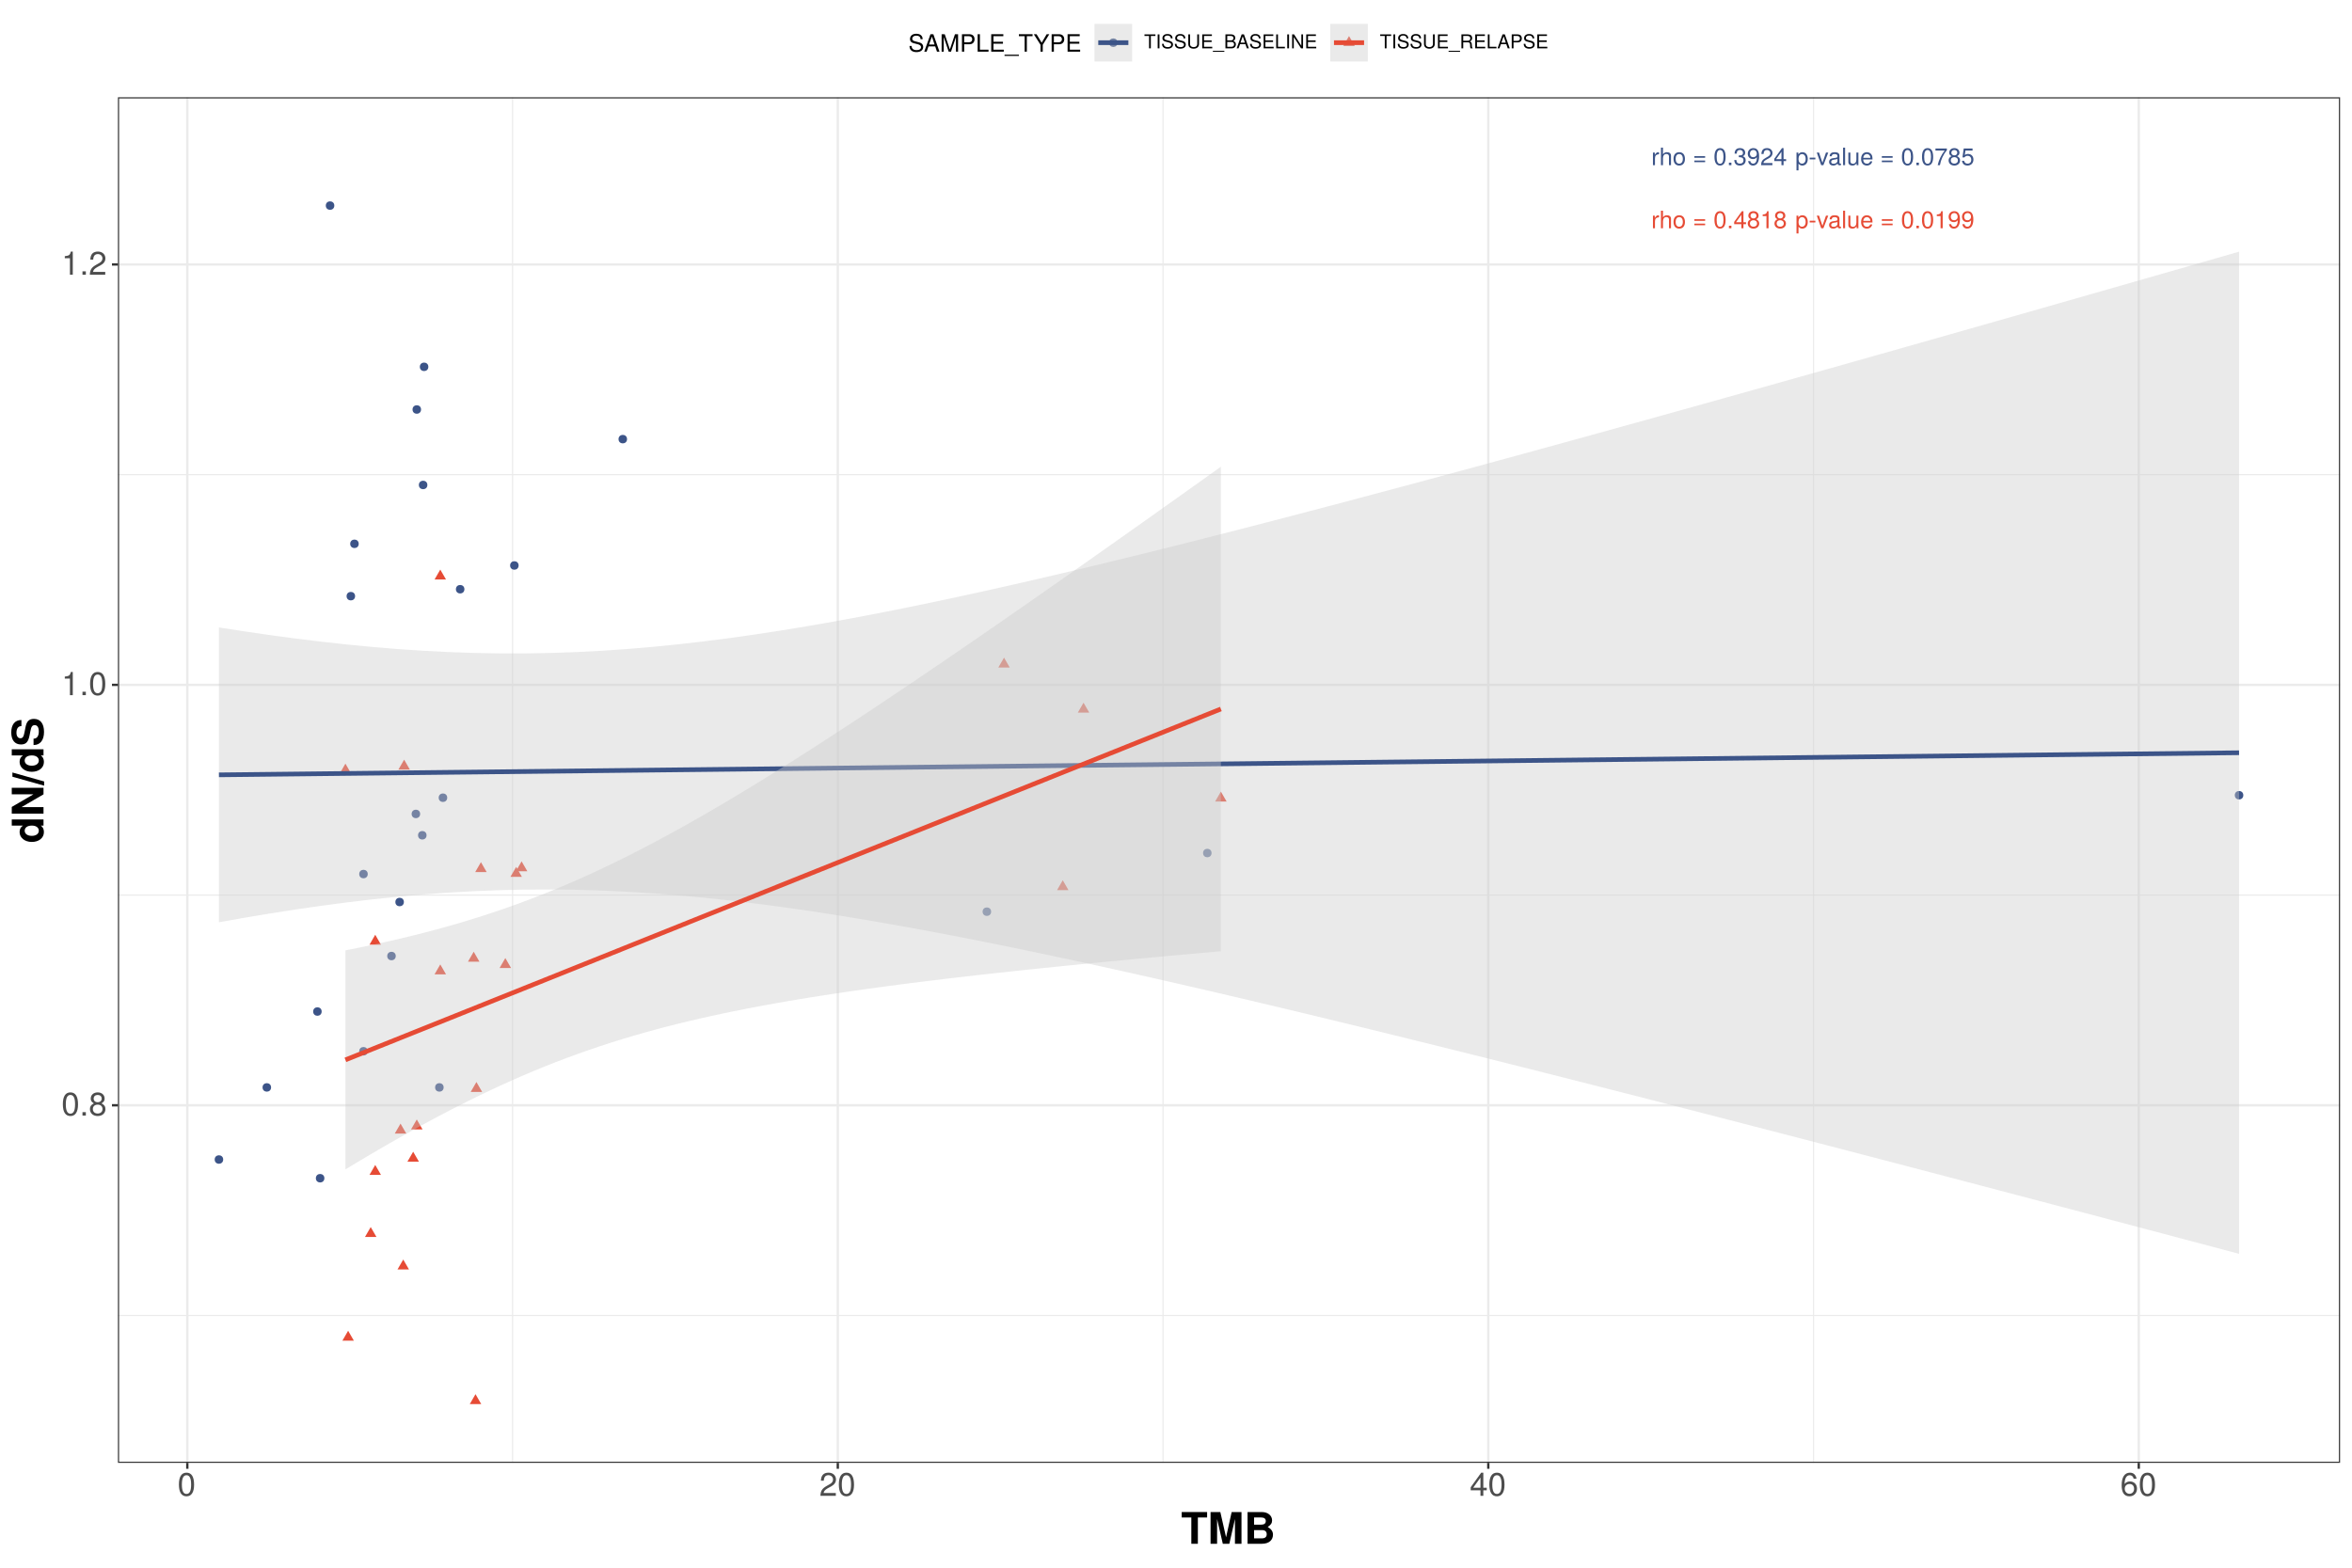 <?xml version="1.0" encoding="UTF-8"?>
<svg xmlns="http://www.w3.org/2000/svg" xmlns:xlink="http://www.w3.org/1999/xlink" width="1080pt" height="720pt" viewBox="0 0 1080 720" version="1.1">
<defs>
<g>
<symbol overflow="visible" id="glyph0-0">
<path style="stroke:none;" d=""/>
</symbol>
<symbol overflow="visible" id="glyph0-1">
<path style="stroke:none;" d="M 3.547 -4.984 L 3.547 -5.922 C 3.391 -5.938 3.312 -5.953 3.188 -5.953 C 2.594 -5.953 2.141 -5.594 1.609 -4.734 L 1.609 -5.781 L 0.766 -5.781 L 0.766 0 L 1.688 0 L 1.688 -3 C 1.688 -4.312 2.125 -4.953 3.547 -4.984 Z M 3.547 -4.984 "/>
</symbol>
<symbol overflow="visible" id="glyph0-2">
<path style="stroke:none;" d="M 5.375 0 L 5.375 -4.375 C 5.375 -5.344 4.672 -5.953 3.547 -5.953 C 2.734 -5.953 2.234 -5.703 1.688 -5 L 1.688 -8.047 L 0.766 -8.047 L 0.766 0 L 1.688 0 L 1.688 -3.188 C 1.688 -4.375 2.312 -5.141 3.266 -5.141 C 3.906 -5.141 4.453 -4.766 4.453 -4.016 L 4.453 0 Z M 5.375 0 "/>
</symbol>
<symbol overflow="visible" id="glyph0-3">
<path style="stroke:none;" d="M 5.641 -2.844 C 5.641 -4.844 4.672 -5.953 3 -5.953 C 1.375 -5.953 0.391 -4.844 0.391 -2.891 C 0.391 -0.953 1.375 0.172 3.016 0.172 C 4.641 0.172 5.641 -0.953 5.641 -2.844 Z M 4.672 -2.859 C 4.672 -1.5 4.031 -0.688 3.016 -0.688 C 1.984 -0.688 1.359 -1.484 1.359 -2.891 C 1.359 -4.281 1.984 -5.109 3.016 -5.109 C 4.047 -5.109 4.672 -4.297 4.672 -2.859 Z M 4.672 -2.859 "/>
</symbol>
<symbol overflow="visible" id="glyph0-4">
<path style="stroke:none;" d=""/>
</symbol>
<symbol overflow="visible" id="glyph0-5">
<path style="stroke:none;" d="M 5.703 -3.391 L 5.703 -4.141 L 0.75 -4.141 L 0.75 -3.391 Z M 5.703 -1.375 L 5.703 -2.125 L 0.75 -2.125 L 0.75 -1.375 Z M 5.703 -1.375 "/>
</symbol>
<symbol overflow="visible" id="glyph0-6">
<path style="stroke:none;" d="M 5.594 -3.766 C 5.594 -6.484 4.734 -7.828 3.031 -7.828 C 1.344 -7.828 0.469 -6.469 0.469 -3.828 C 0.469 -1.188 1.359 0.172 3.031 0.172 C 4.688 0.172 5.594 -1.188 5.594 -3.766 Z M 4.609 -3.859 C 4.609 -1.641 4.094 -0.641 3.016 -0.641 C 1.984 -0.641 1.469 -1.672 1.469 -3.828 C 1.469 -5.969 1.984 -6.969 3.031 -6.969 C 4.094 -6.969 4.609 -5.953 4.609 -3.859 Z M 4.609 -3.859 "/>
</symbol>
<symbol overflow="visible" id="glyph0-7">
<path style="stroke:none;" d="M 2.109 0 L 2.109 -1.156 L 0.969 -1.156 L 0.969 0 Z M 2.109 0 "/>
</symbol>
<symbol overflow="visible" id="glyph0-8">
<path style="stroke:none;" d="M 5.594 -2.281 C 5.594 -3.219 5.203 -3.781 4.266 -4.094 C 5 -4.391 5.359 -4.891 5.359 -5.672 C 5.359 -7.031 4.469 -7.828 2.969 -7.828 C 1.391 -7.828 0.547 -6.969 0.516 -5.297 L 1.484 -5.297 C 1.516 -6.469 1.984 -6.984 2.984 -6.984 C 3.844 -6.984 4.359 -6.469 4.359 -5.641 C 4.359 -4.812 4 -4.469 2.438 -4.469 L 2.438 -3.641 L 2.969 -3.641 C 4.047 -3.641 4.594 -3.141 4.594 -2.266 C 4.594 -1.281 3.984 -0.703 2.969 -0.703 C 1.906 -0.703 1.391 -1.219 1.328 -2.359 L 0.359 -2.359 C 0.469 -0.625 1.344 0.172 2.938 0.172 C 4.547 0.172 5.594 -0.797 5.594 -2.281 Z M 5.594 -2.281 "/>
</symbol>
<symbol overflow="visible" id="glyph0-9">
<path style="stroke:none;" d="M 5.625 -4.094 C 5.625 -6.547 4.766 -7.828 2.984 -7.828 C 1.484 -7.828 0.422 -6.766 0.422 -5.234 C 0.422 -3.781 1.406 -2.797 2.828 -2.797 C 3.562 -2.797 4.109 -3.062 4.625 -3.672 C 4.609 -1.75 3.984 -0.703 2.875 -0.703 C 2.188 -0.703 1.719 -1.125 1.562 -1.875 L 0.578 -1.875 C 0.766 -0.594 1.609 0.172 2.812 0.172 C 4.641 0.172 5.625 -1.391 5.625 -4.094 Z M 4.562 -5.266 C 4.562 -4.297 3.891 -3.656 2.938 -3.656 C 2 -3.656 1.406 -4.266 1.406 -5.312 C 1.406 -6.312 2.078 -6.984 2.969 -6.984 C 3.875 -6.984 4.562 -6.281 4.562 -5.266 Z M 4.562 -5.266 "/>
</symbol>
<symbol overflow="visible" id="glyph0-10">
<path style="stroke:none;" d="M 5.641 -5.531 C 5.641 -6.859 4.625 -7.828 3.141 -7.828 C 1.531 -7.828 0.609 -7.016 0.547 -5.109 L 1.531 -5.109 C 1.609 -6.422 2.141 -6.984 3.109 -6.984 C 3.984 -6.984 4.656 -6.359 4.656 -5.516 C 4.656 -4.891 4.281 -4.359 3.594 -3.969 L 2.578 -3.391 C 0.938 -2.469 0.469 -1.719 0.375 0 L 5.594 0 L 5.594 -0.969 L 1.469 -0.969 C 1.562 -1.609 1.922 -2.016 2.891 -2.578 L 3.984 -3.172 C 5.078 -3.75 5.641 -4.578 5.641 -5.531 Z M 5.641 -5.531 "/>
</symbol>
<symbol overflow="visible" id="glyph0-11">
<path style="stroke:none;" d="M 5.75 -1.875 L 5.75 -2.75 L 4.578 -2.75 L 4.578 -7.828 L 3.859 -7.828 L 0.312 -2.906 L 0.312 -1.875 L 3.609 -1.875 L 3.609 0 L 4.578 0 L 4.578 -1.875 Z M 3.609 -2.75 L 1.156 -2.75 L 3.609 -6.172 Z M 3.609 -2.75 "/>
</symbol>
<symbol overflow="visible" id="glyph0-12">
<path style="stroke:none;" d="M 5.781 -2.844 C 5.781 -4.781 4.828 -5.953 3.297 -5.953 C 2.5 -5.953 1.875 -5.594 1.453 -4.922 L 1.453 -5.781 L 0.609 -5.781 L 0.609 2.406 L 1.531 2.406 L 1.531 -0.703 C 2.016 -0.094 2.547 0.172 3.297 0.172 C 4.797 0.172 5.781 -1 5.781 -2.844 Z M 4.812 -2.859 C 4.812 -1.547 4.141 -0.703 3.141 -0.703 C 2.172 -0.703 1.531 -1.484 1.531 -2.844 C 1.531 -4.203 2.172 -5.094 3.141 -5.094 C 4.156 -5.094 4.812 -4.234 4.812 -2.859 Z M 4.812 -2.859 "/>
</symbol>
<symbol overflow="visible" id="glyph0-13">
<path style="stroke:none;" d="M 3.141 -2.656 L 3.141 -3.453 L 0.516 -3.453 L 0.516 -2.656 Z M 3.141 -2.656 "/>
</symbol>
<symbol overflow="visible" id="glyph0-14">
<path style="stroke:none;" d="M 5.375 -5.781 L 4.328 -5.781 L 2.703 -1.094 L 1.156 -5.781 L 0.109 -5.781 L 2.141 0 L 3.141 0 Z M 5.375 -5.781 "/>
</symbol>
<symbol overflow="visible" id="glyph0-15">
<path style="stroke:none;" d="M 5.906 -0.016 L 5.906 -0.719 C 5.812 -0.703 5.766 -0.703 5.719 -0.703 C 5.391 -0.703 5.219 -0.859 5.219 -1.156 L 5.219 -4.375 C 5.219 -5.406 4.469 -5.953 3.031 -5.953 C 1.641 -5.953 0.766 -5.406 0.719 -4.078 L 1.641 -4.078 C 1.719 -4.781 2.141 -5.109 3 -5.109 C 3.828 -5.109 4.297 -4.797 4.297 -4.234 L 4.297 -4 C 4.297 -3.609 4.062 -3.453 3.344 -3.359 C 2.031 -3.188 1.828 -3.141 1.484 -3 C 0.812 -2.734 0.469 -2.203 0.469 -1.5 C 0.469 -0.453 1.188 0.172 2.359 0.172 C 3.109 0.172 3.828 -0.141 4.328 -0.688 C 4.438 -0.25 4.828 0.078 5.281 0.078 C 5.469 0.078 5.609 0.062 5.906 -0.016 Z M 4.297 -2 C 4.297 -1.172 3.453 -0.641 2.562 -0.641 C 1.844 -0.641 1.422 -0.891 1.422 -1.531 C 1.422 -2.125 1.828 -2.391 2.812 -2.547 C 3.797 -2.672 3.984 -2.719 4.297 -2.859 Z M 4.297 -2 "/>
</symbol>
<symbol overflow="visible" id="glyph0-16">
<path style="stroke:none;" d="M 1.672 0 L 1.672 -8.047 L 0.75 -8.047 L 0.75 0 Z M 1.672 0 "/>
</symbol>
<symbol overflow="visible" id="glyph0-17">
<path style="stroke:none;" d="M 5.328 0 L 5.328 -5.781 L 4.406 -5.781 L 4.406 -2.594 C 4.406 -1.406 3.797 -0.641 2.828 -0.641 C 2.094 -0.641 1.641 -1.078 1.641 -1.781 L 1.641 -5.781 L 0.719 -5.781 L 0.719 -1.406 C 0.719 -0.453 1.438 0.172 2.562 0.172 C 3.406 0.172 3.953 -0.125 4.5 -0.891 L 4.5 0 Z M 5.328 0 "/>
</symbol>
<symbol overflow="visible" id="glyph0-18">
<path style="stroke:none;" d="M 5.672 -2.625 C 5.672 -3.469 5.594 -4 5.438 -4.438 C 5.062 -5.375 4.172 -5.953 3.094 -5.953 C 1.484 -5.953 0.438 -4.766 0.438 -2.859 C 0.438 -0.969 1.453 0.172 3.078 0.172 C 4.391 0.172 5.312 -0.578 5.547 -1.75 L 4.625 -1.75 C 4.359 -1 3.844 -0.688 3.109 -0.688 C 2.141 -0.688 1.422 -1.297 1.406 -2.625 Z M 4.688 -3.453 C 4.688 -3.453 4.688 -3.406 4.672 -3.375 L 1.422 -3.375 C 1.5 -4.406 2.156 -5.109 3.078 -5.109 C 3.984 -5.109 4.688 -4.359 4.688 -3.453 Z M 4.688 -3.453 "/>
</symbol>
<symbol overflow="visible" id="glyph0-19">
<path style="stroke:none;" d="M 5.75 -6.844 L 5.75 -7.672 L 0.516 -7.672 L 0.516 -6.703 L 4.734 -6.703 C 3.188 -4.734 2.078 -2.453 1.531 0 L 2.562 0 C 3 -2.531 4.094 -4.891 5.75 -6.844 Z M 5.75 -6.844 "/>
</symbol>
<symbol overflow="visible" id="glyph0-20">
<path style="stroke:none;" d="M 5.672 -2.203 C 5.672 -3.078 5.219 -3.688 4.312 -4.125 C 5.125 -4.609 5.391 -5 5.391 -5.75 C 5.391 -6.969 4.438 -7.828 3.031 -7.828 C 1.656 -7.828 0.688 -6.969 0.688 -5.75 C 0.688 -5.016 0.953 -4.625 1.75 -4.125 C 0.844 -3.688 0.406 -3.078 0.406 -2.219 C 0.406 -0.781 1.484 0.172 3.031 0.172 C 4.578 0.172 5.672 -0.781 5.672 -2.203 Z M 4.391 -5.719 C 4.391 -5 3.859 -4.5 3.031 -4.5 C 2.219 -4.5 1.672 -5 1.672 -5.734 C 1.672 -6.484 2.219 -6.969 3.031 -6.969 C 3.859 -6.969 4.391 -6.484 4.391 -5.719 Z M 4.672 -2.203 C 4.672 -1.266 4.016 -0.703 3.016 -0.703 C 2.062 -0.703 1.406 -1.281 1.406 -2.203 C 1.406 -3.109 2.062 -3.688 3.031 -3.688 C 4.016 -3.688 4.672 -3.109 4.672 -2.203 Z M 4.672 -2.203 "/>
</symbol>
<symbol overflow="visible" id="glyph0-21">
<path style="stroke:none;" d="M 5.672 -2.594 C 5.672 -4.141 4.641 -5.156 3.141 -5.156 C 2.578 -5.156 2.141 -5.016 1.688 -4.688 L 2 -6.703 L 5.266 -6.703 L 5.266 -7.672 L 1.219 -7.672 L 0.625 -3.562 L 1.531 -3.562 C 1.984 -4.109 2.359 -4.297 2.953 -4.297 C 4.016 -4.297 4.672 -3.625 4.672 -2.469 C 4.672 -1.344 4.016 -0.703 2.953 -0.703 C 2.109 -0.703 1.594 -1.125 1.359 -2.016 L 0.391 -2.016 C 0.703 -0.453 1.594 0.172 2.984 0.172 C 4.562 0.172 5.672 -0.938 5.672 -2.594 Z M 5.672 -2.594 "/>
</symbol>
<symbol overflow="visible" id="glyph0-22">
<path style="stroke:none;" d="M 3.828 0 L 3.828 -7.828 L 3.188 -7.828 C 2.844 -6.625 2.625 -6.469 1.125 -6.281 L 1.125 -5.578 L 2.859 -5.578 L 2.859 0 Z M 3.828 0 "/>
</symbol>
<symbol overflow="visible" id="glyph1-0">
<path style="stroke:none;" d=""/>
</symbol>
<symbol overflow="visible" id="glyph1-1">
<path style="stroke:none;" d="M 7.609 -5.109 C 7.609 -8.812 6.438 -10.641 4.125 -10.641 C 1.828 -10.641 0.641 -8.781 0.641 -5.203 C 0.641 -1.625 1.844 0.219 4.125 0.219 C 6.375 0.219 7.609 -1.625 7.609 -5.109 Z M 6.25 -5.234 C 6.25 -2.219 5.562 -0.875 4.094 -0.875 C 2.703 -0.875 2 -2.281 2 -5.188 C 2 -8.094 2.703 -9.469 4.125 -9.469 C 5.547 -9.469 6.25 -8.078 6.25 -5.234 Z M 6.25 -5.234 "/>
</symbol>
<symbol overflow="visible" id="glyph1-2">
<path style="stroke:none;" d="M 2.859 0 L 2.859 -1.562 L 1.312 -1.562 L 1.312 0 Z M 2.859 0 "/>
</symbol>
<symbol overflow="visible" id="glyph1-3">
<path style="stroke:none;" d="M 7.688 -3 C 7.688 -4.188 7.094 -5.016 5.859 -5.594 C 6.953 -6.25 7.312 -6.797 7.312 -7.797 C 7.312 -9.469 6.016 -10.641 4.125 -10.641 C 2.25 -10.641 0.938 -9.469 0.938 -7.797 C 0.938 -6.812 1.297 -6.266 2.375 -5.594 C 1.156 -5.016 0.562 -4.188 0.562 -3.016 C 0.562 -1.062 2.031 0.219 4.125 0.219 C 6.219 0.219 7.688 -1.062 7.688 -3 Z M 5.969 -7.766 C 5.969 -6.781 5.234 -6.125 4.125 -6.125 C 3.016 -6.125 2.281 -6.781 2.281 -7.781 C 2.281 -8.812 3.016 -9.469 4.125 -9.469 C 5.25 -9.469 5.969 -8.812 5.969 -7.766 Z M 6.344 -2.984 C 6.344 -1.719 5.438 -0.938 4.094 -0.938 C 2.812 -0.938 1.906 -1.734 1.906 -2.984 C 1.906 -4.234 2.812 -5.016 4.125 -5.016 C 5.438 -5.016 6.344 -4.234 6.344 -2.984 Z M 6.344 -2.984 "/>
</symbol>
<symbol overflow="visible" id="glyph1-4">
<path style="stroke:none;" d="M 5.203 0 L 5.203 -10.641 L 4.328 -10.641 C 3.875 -9 3.562 -8.781 1.531 -8.516 L 1.531 -7.578 L 3.891 -7.578 L 3.891 0 Z M 5.203 0 "/>
</symbol>
<symbol overflow="visible" id="glyph1-5">
<path style="stroke:none;" d="M 7.672 -7.516 C 7.672 -9.312 6.266 -10.641 4.266 -10.641 C 2.078 -10.641 0.828 -9.531 0.75 -6.938 L 2.062 -6.938 C 2.172 -8.734 2.906 -9.484 4.219 -9.484 C 5.422 -9.484 6.312 -8.625 6.312 -7.484 C 6.312 -6.641 5.812 -5.922 4.875 -5.391 L 3.5 -4.609 C 1.281 -3.344 0.625 -2.344 0.516 0 L 7.594 0 L 7.594 -1.312 L 2 -1.312 C 2.125 -2.172 2.609 -2.734 3.922 -3.5 L 5.422 -4.312 C 6.906 -5.094 7.672 -6.203 7.672 -7.516 Z M 7.672 -7.516 "/>
</symbol>
<symbol overflow="visible" id="glyph1-6">
<path style="stroke:none;" d="M 7.797 -2.547 L 7.797 -3.734 L 6.219 -3.734 L 6.219 -10.641 L 5.25 -10.641 L 0.422 -3.938 L 0.422 -2.547 L 4.906 -2.547 L 4.906 0 L 6.219 0 L 6.219 -2.547 Z M 4.906 -3.734 L 1.578 -3.734 L 4.906 -8.391 Z M 4.906 -3.734 "/>
</symbol>
<symbol overflow="visible" id="glyph1-7">
<path style="stroke:none;" d="M 7.688 -3.297 C 7.688 -5.281 6.344 -6.609 4.438 -6.609 C 3.391 -6.609 2.562 -6.203 2 -5.438 C 2.016 -8.031 2.844 -9.469 4.359 -9.469 C 5.297 -9.469 5.938 -8.875 6.156 -7.859 L 7.469 -7.859 C 7.219 -9.594 6.078 -10.641 4.453 -10.641 C 1.984 -10.641 0.641 -8.547 0.641 -4.844 C 0.641 -1.531 1.781 0.219 4.219 0.219 C 6.234 0.219 7.688 -1.219 7.688 -3.297 Z M 6.344 -3.188 C 6.344 -1.859 5.438 -0.938 4.234 -0.938 C 3 -0.938 2.062 -1.906 2.062 -3.266 C 2.062 -4.594 2.969 -5.438 4.281 -5.438 C 5.547 -5.438 6.344 -4.625 6.344 -3.188 Z M 6.344 -3.188 "/>
</symbol>
<symbol overflow="visible" id="glyph2-0">
<path style="stroke:none;" d=""/>
</symbol>
<symbol overflow="visible" id="glyph2-1">
<path style="stroke:none;" d="M 11.953 -12.078 L 11.953 -14.578 L 0.281 -14.578 L 0.281 -12.078 L 4.703 -12.078 L 4.703 0 L 7.703 0 L 7.703 -12.078 Z M 11.953 -12.078 "/>
</symbol>
<symbol overflow="visible" id="glyph2-2">
<path style="stroke:none;" d="M 15.516 0 L 15.516 -14.578 L 11 -14.578 L 8.438 -2.984 L 5.797 -14.578 L 1.312 -14.578 L 1.312 0 L 4.312 0 L 4.312 -11.359 L 6.938 0 L 9.938 0 L 12.516 -11.359 L 12.516 0 Z M 15.516 0 "/>
</symbol>
<symbol overflow="visible" id="glyph2-3">
<path style="stroke:none;" d="M 13.312 -4.203 C 13.312 -5.641 12.547 -6.781 10.906 -7.734 C 12.344 -8.656 12.906 -9.5 12.906 -10.734 C 12.906 -12.797 11.188 -14.578 8.141 -14.578 L 1.641 -14.578 L 1.641 0 L 8.203 0 C 11.594 0 13.312 -1.797 13.312 -4.203 Z M 10.016 -10.422 C 10.016 -9.359 9.281 -8.781 7.906 -8.781 L 4.641 -8.781 L 4.641 -12.078 L 7.906 -12.078 C 9.281 -12.078 10.016 -11.5 10.016 -10.422 Z M 10.438 -4.375 C 10.438 -3.156 9.688 -2.5 8.219 -2.5 L 4.641 -2.5 L 4.641 -6.281 L 8.219 -6.281 C 9.688 -6.281 10.438 -5.625 10.438 -4.375 Z M 10.438 -4.375 "/>
</symbol>
<symbol overflow="visible" id="glyph3-0">
<path style="stroke:none;" d=""/>
</symbol>
<symbol overflow="visible" id="glyph3-1">
<path style="stroke:none;" d="M 0 -10.906 L -14.578 -10.906 L -14.578 -8.094 L -9.406 -8.094 C -10.484 -7.406 -10.984 -6.453 -10.984 -5.125 C -10.984 -2.547 -8.641 -0.578 -5.375 -0.578 C -2.312 -0.578 0.188 -2.266 0.188 -5.125 C 0.188 -6.453 -0.312 -7.406 -1.234 -8.094 L 0 -8.094 Z M -5.344 -8.094 C -3.375 -8.094 -2.156 -7.141 -2.156 -5.734 C -2.156 -4.344 -3.406 -3.375 -5.375 -3.375 C -7.375 -3.375 -8.641 -4.344 -8.641 -5.734 C -8.641 -7.156 -7.406 -8.094 -5.344 -8.094 Z M -5.344 -8.094 "/>
</symbol>
<symbol overflow="visible" id="glyph3-2">
<path style="stroke:none;" d="M 0 -13.219 L -14.578 -13.219 L -14.578 -10.219 L -4.656 -10.219 L -14.578 -4.438 L -14.578 -1.359 L 0 -1.359 L 0 -4.359 L -10.078 -4.359 L 0 -10.219 Z M 0 -13.219 "/>
</symbol>
<symbol overflow="visible" id="glyph3-3">
<path style="stroke:none;" d="M -14.281 -5.812 L -14.281 -3.875 L 0.281 0.234 L 0.281 -1.703 Z M -14.281 -5.812 "/>
</symbol>
<symbol overflow="visible" id="glyph3-4">
<path style="stroke:none;" d="M -4.375 -12.656 C -6.688 -12.656 -7.766 -11.5 -8.281 -8.797 L -8.719 -6.516 C -9.141 -4.375 -9.562 -3.766 -10.625 -3.766 C -11.719 -3.766 -12.422 -4.734 -12.422 -6.281 C -12.422 -8.188 -11.625 -9.344 -10.141 -9.344 L -10.141 -12.141 C -13.219 -12.141 -14.812 -9.984 -14.812 -6.422 C -14.812 -2.922 -13.188 -0.906 -10.344 -0.906 C -8.062 -0.906 -7 -2.047 -6.422 -5 L -6.016 -7.047 C -5.625 -9.047 -5.203 -9.781 -4.016 -9.781 C -2.797 -9.781 -2.156 -8.656 -2.156 -6.844 C -2.156 -4.797 -3.016 -3.562 -4.578 -3.562 L -4.578 -0.641 C -1.453 -0.641 0.234 -2.953 0.234 -6.688 C 0.234 -10.438 -1.422 -12.656 -4.375 -12.656 Z M -4.375 -12.656 "/>
</symbol>
<symbol overflow="visible" id="glyph4-0">
<path style="stroke:none;" d=""/>
</symbol>
<symbol overflow="visible" id="glyph4-1">
<path style="stroke:none;" d="M 6.828 -2.203 C 6.828 -3.188 6.219 -3.922 5.125 -4.219 L 3.109 -4.75 C 2.141 -5 1.797 -5.328 1.797 -5.938 C 1.797 -6.75 2.516 -7.359 3.594 -7.359 C 4.859 -7.359 5.594 -6.781 5.594 -5.734 L 6.562 -5.734 C 6.562 -7.297 5.469 -8.219 3.625 -8.219 C 1.859 -8.219 0.766 -7.25 0.766 -5.797 C 0.766 -4.812 1.281 -4.203 2.344 -3.922 L 4.328 -3.406 C 5.344 -3.141 5.812 -2.734 5.812 -2.094 C 5.812 -1.219 5.141 -0.703 3.766 -0.703 C 2.25 -0.703 1.5 -1.469 1.5 -2.609 L 0.531 -2.609 C 0.531 -0.719 1.797 0.203 3.703 0.203 C 5.734 0.203 6.828 -0.766 6.828 -2.203 Z M 6.828 -2.203 "/>
</symbol>
<symbol overflow="visible" id="glyph4-2">
<path style="stroke:none;" d="M 7.188 0 L 4.359 -8.016 L 3.047 -8.016 L 0.188 0 L 1.281 0 L 2.125 -2.406 L 5.219 -2.406 L 6.031 0 Z M 4.922 -3.266 L 2.375 -3.266 L 3.703 -6.922 Z M 4.922 -3.266 "/>
</symbol>
<symbol overflow="visible" id="glyph4-3">
<path style="stroke:none;" d="M 8.375 0 L 8.375 -8.016 L 6.953 -8.016 L 4.625 -1.031 L 2.25 -8.016 L 0.828 -8.016 L 0.828 0 L 1.797 0 L 1.797 -6.719 L 4.062 0 L 5.141 0 L 7.406 -6.719 L 7.406 0 Z M 8.375 0 "/>
</symbol>
<symbol overflow="visible" id="glyph4-4">
<path style="stroke:none;" d="M 6.781 -5.672 C 6.781 -7.172 5.891 -8.016 4.312 -8.016 L 1 -8.016 L 1 0 L 2.031 0 L 2.031 -3.406 L 4.547 -3.406 C 5.859 -3.406 6.781 -4.328 6.781 -5.672 Z M 5.719 -5.703 C 5.719 -4.828 5.141 -4.297 4.156 -4.297 L 2.031 -4.297 L 2.031 -7.109 L 4.156 -7.109 C 5.141 -7.109 5.719 -6.594 5.719 -5.703 Z M 5.719 -5.703 "/>
</symbol>
<symbol overflow="visible" id="glyph4-5">
<path style="stroke:none;" d="M 5.859 0 L 5.859 -0.906 L 1.906 -0.906 L 1.906 -8.016 L 0.875 -8.016 L 0.875 0 Z M 5.859 0 "/>
</symbol>
<symbol overflow="visible" id="glyph4-6">
<path style="stroke:none;" d="M 6.75 0 L 6.75 -0.906 L 2.016 -0.906 L 2.016 -3.656 L 6.375 -3.656 L 6.375 -4.547 L 2.016 -4.547 L 2.016 -7.109 L 6.547 -7.109 L 6.547 -8.016 L 0.984 -8.016 L 0.984 0 Z M 6.75 0 "/>
</symbol>
<symbol overflow="visible" id="glyph4-7">
<path style="stroke:none;" d="M 6.359 1.953 L 6.359 1.391 L -0.234 1.391 L -0.234 1.953 Z M 6.359 1.953 "/>
</symbol>
<symbol overflow="visible" id="glyph4-8">
<path style="stroke:none;" d="M 6.516 -7.109 L 6.516 -8.016 L 0.234 -8.016 L 0.234 -7.109 L 2.875 -7.109 L 2.875 0 L 3.891 0 L 3.891 -7.109 Z M 6.516 -7.109 "/>
</symbol>
<symbol overflow="visible" id="glyph4-9">
<path style="stroke:none;" d="M 7.266 -8.016 L 6.047 -8.016 L 3.766 -4.109 L 1.406 -8.016 L 0.141 -8.016 L 3.234 -3.141 L 3.234 0 L 4.25 0 L 4.25 -3.141 Z M 7.266 -8.016 "/>
</symbol>
<symbol overflow="visible" id="glyph5-0">
<path style="stroke:none;" d=""/>
</symbol>
<symbol overflow="visible" id="glyph5-1">
<path style="stroke:none;" d="M 5.219 -5.688 L 5.219 -6.406 L 0.188 -6.406 L 0.188 -5.688 L 2.297 -5.688 L 2.297 0 L 3.109 0 L 3.109 -5.688 Z M 5.219 -5.688 "/>
</symbol>
<symbol overflow="visible" id="glyph5-2">
<path style="stroke:none;" d="M 1.703 0 L 1.703 -6.406 L 0.875 -6.406 L 0.875 0 Z M 1.703 0 "/>
</symbol>
<symbol overflow="visible" id="glyph5-3">
<path style="stroke:none;" d="M 5.469 -1.766 C 5.469 -2.547 4.969 -3.125 4.094 -3.375 L 2.484 -3.797 C 1.719 -4 1.438 -4.25 1.438 -4.75 C 1.438 -5.406 2 -5.891 2.875 -5.891 C 3.891 -5.891 4.469 -5.422 4.469 -4.578 L 5.25 -4.578 C 5.25 -5.844 4.375 -6.578 2.891 -6.578 C 1.484 -6.578 0.609 -5.797 0.609 -4.641 C 0.609 -3.859 1.031 -3.359 1.875 -3.141 L 3.469 -2.719 C 4.281 -2.5 4.641 -2.188 4.641 -1.688 C 4.641 -0.969 4.109 -0.562 3.016 -0.562 C 1.797 -0.562 1.203 -1.172 1.203 -2.078 L 0.422 -2.078 C 0.422 -0.578 1.438 0.156 2.953 0.156 C 4.578 0.156 5.469 -0.609 5.469 -1.766 Z M 5.469 -1.766 "/>
</symbol>
<symbol overflow="visible" id="glyph5-4">
<path style="stroke:none;" d="M 5.672 -1.953 L 5.672 -6.406 L 4.859 -6.406 L 4.859 -1.953 C 4.859 -1.094 4.234 -0.562 3.203 -0.562 C 2.25 -0.562 1.562 -1.016 1.562 -1.953 L 1.562 -6.406 L 0.75 -6.406 L 0.75 -1.953 C 0.75 -0.656 1.688 0.156 3.203 0.156 C 4.703 0.156 5.672 -0.672 5.672 -1.953 Z M 5.672 -1.953 "/>
</symbol>
<symbol overflow="visible" id="glyph5-5">
<path style="stroke:none;" d="M 5.391 0 L 5.391 -0.719 L 1.609 -0.719 L 1.609 -2.922 L 5.109 -2.922 L 5.109 -3.641 L 1.609 -3.641 L 1.609 -5.688 L 5.234 -5.688 L 5.234 -6.406 L 0.797 -6.406 L 0.797 0 Z M 5.391 0 "/>
</symbol>
<symbol overflow="visible" id="glyph5-6">
<path style="stroke:none;" d="M 5.078 1.562 L 5.078 1.125 L -0.188 1.125 L -0.188 1.562 Z M 5.078 1.562 "/>
</symbol>
<symbol overflow="visible" id="glyph5-7">
<path style="stroke:none;" d="M 5.484 -1.828 C 5.484 -2.609 5.125 -3.062 4.312 -3.391 C 4.891 -3.656 5.203 -4.141 5.203 -4.781 C 5.203 -5.719 4.516 -6.406 3.297 -6.406 L 0.688 -6.406 L 0.688 0 L 3.594 0 C 4.734 0 5.484 -0.781 5.484 -1.828 Z M 4.375 -4.672 C 4.375 -4.016 4 -3.656 3.094 -3.656 L 1.516 -3.656 L 1.516 -5.688 L 3.094 -5.688 C 4 -5.688 4.375 -5.328 4.375 -4.672 Z M 4.656 -1.828 C 4.656 -1.203 4.281 -0.719 3.516 -0.719 L 1.516 -0.719 L 1.516 -2.922 L 3.516 -2.922 C 4.281 -2.922 4.656 -2.453 4.656 -1.828 Z M 4.656 -1.828 "/>
</symbol>
<symbol overflow="visible" id="glyph5-8">
<path style="stroke:none;" d="M 5.75 0 L 3.5 -6.406 L 2.438 -6.406 L 0.156 0 L 1.016 0 L 1.703 -1.922 L 4.172 -1.922 L 4.828 0 Z M 3.938 -2.609 L 1.906 -2.609 L 2.953 -5.531 Z M 3.938 -2.609 "/>
</symbol>
<symbol overflow="visible" id="glyph5-9">
<path style="stroke:none;" d="M 4.688 0 L 4.688 -0.719 L 1.516 -0.719 L 1.516 -6.406 L 0.703 -6.406 L 0.703 0 Z M 4.688 0 "/>
</symbol>
<symbol overflow="visible" id="glyph5-10">
<path style="stroke:none;" d="M 5.688 0 L 5.688 -6.406 L 4.906 -6.406 L 4.906 -1.172 L 1.562 -6.406 L 0.672 -6.406 L 0.672 0 L 1.438 0 L 1.438 -5.203 L 4.766 0 Z M 5.688 0 "/>
</symbol>
<symbol overflow="visible" id="glyph5-11">
<path style="stroke:none;" d="M 5.969 0 L 5.969 -0.203 C 5.672 -0.406 5.594 -0.641 5.594 -1.5 C 5.562 -2.547 5.406 -2.875 4.719 -3.172 C 5.438 -3.516 5.734 -3.969 5.734 -4.703 C 5.734 -5.812 5.031 -6.406 3.781 -6.406 L 0.812 -6.406 L 0.812 0 L 1.641 0 L 1.641 -2.766 L 3.75 -2.766 C 4.469 -2.766 4.812 -2.406 4.797 -1.625 L 4.797 -1.047 C 4.781 -0.656 4.859 -0.266 4.984 0 Z M 4.875 -4.578 C 4.875 -3.828 4.484 -3.484 3.609 -3.484 L 1.641 -3.484 L 1.641 -5.688 L 3.609 -5.688 C 4.531 -5.688 4.875 -5.297 4.875 -4.578 Z M 4.875 -4.578 "/>
</symbol>
<symbol overflow="visible" id="glyph5-12">
<path style="stroke:none;" d="M 5.422 -4.531 C 5.422 -5.734 4.719 -6.406 3.453 -6.406 L 0.797 -6.406 L 0.797 0 L 1.625 0 L 1.625 -2.719 L 3.641 -2.719 C 4.688 -2.719 5.422 -3.469 5.422 -4.531 Z M 4.578 -4.562 C 4.578 -3.859 4.109 -3.438 3.328 -3.438 L 1.625 -3.438 L 1.625 -5.688 L 3.328 -5.688 C 4.109 -5.688 4.578 -5.266 4.578 -4.562 Z M 4.578 -4.562 "/>
</symbol>
</g>
<clipPath id="clip1">
  <path d="M 54.152 44.676 L 1074.523 44.676 L 1074.523 671.848 L 54.152 671.848 Z M 54.152 44.676 "/>
</clipPath>
<clipPath id="clip2">
  <path d="M 54.152 603 L 1074.523 603 L 1074.523 605 L 54.152 605 Z M 54.152 603 "/>
</clipPath>
<clipPath id="clip3">
  <path d="M 54.152 410 L 1074.523 410 L 1074.523 412 L 54.152 412 Z M 54.152 410 "/>
</clipPath>
<clipPath id="clip4">
  <path d="M 54.152 217 L 1074.523 217 L 1074.523 219 L 54.152 219 Z M 54.152 217 "/>
</clipPath>
<clipPath id="clip5">
  <path d="M 235 44.676 L 236 44.676 L 236 671.848 L 235 671.848 Z M 235 44.676 "/>
</clipPath>
<clipPath id="clip6">
  <path d="M 533 44.676 L 535 44.676 L 535 671.848 L 533 671.848 Z M 533 44.676 "/>
</clipPath>
<clipPath id="clip7">
  <path d="M 832 44.676 L 834 44.676 L 834 671.848 L 832 671.848 Z M 832 44.676 "/>
</clipPath>
<clipPath id="clip8">
  <path d="M 54.152 507 L 1074.523 507 L 1074.523 509 L 54.152 509 Z M 54.152 507 "/>
</clipPath>
<clipPath id="clip9">
  <path d="M 54.152 314 L 1074.523 314 L 1074.523 316 L 54.152 316 Z M 54.152 314 "/>
</clipPath>
<clipPath id="clip10">
  <path d="M 54.152 120 L 1074.523 120 L 1074.523 122 L 54.152 122 Z M 54.152 120 "/>
</clipPath>
<clipPath id="clip11">
  <path d="M 85 44.676 L 87 44.676 L 87 671.848 L 85 671.848 Z M 85 44.676 "/>
</clipPath>
<clipPath id="clip12">
  <path d="M 384 44.676 L 386 44.676 L 386 671.848 L 384 671.848 Z M 384 44.676 "/>
</clipPath>
<clipPath id="clip13">
  <path d="M 682 44.676 L 684 44.676 L 684 671.848 L 682 671.848 Z M 682 44.676 "/>
</clipPath>
<clipPath id="clip14">
  <path d="M 981 44.676 L 983 44.676 L 983 671.848 L 981 671.848 Z M 981 44.676 "/>
</clipPath>
<clipPath id="clip15">
  <path d="M 54.152 44.676 L 1074.523 44.676 L 1074.523 671.848 L 54.152 671.848 Z M 54.152 44.676 "/>
</clipPath>
</defs>
<g id="surface159">
<rect x="0" y="0" width="1080" height="720" style="fill:rgb(100%,100%,100%);fill-opacity:1;stroke:none;"/>
<rect x="0" y="0" width="1080" height="720" style="fill:rgb(100%,100%,100%);fill-opacity:1;stroke:none;"/>
<path style="fill:none;stroke-width:1.067;stroke-linecap:round;stroke-linejoin:round;stroke:rgb(100%,100%,100%);stroke-opacity:1;stroke-miterlimit:10;" d="M 0 720 L 1080 720 L 1080 0 L 0 0 Z M 0 720 "/>
<g clip-path="url(#clip1)" clip-rule="nonzero">
<path style=" stroke:none;fill-rule:nonzero;fill:rgb(100%,100%,100%);fill-opacity:1;" d="M 54.152 671.848 L 1074.523 671.848 L 1074.523 44.676 L 54.152 44.676 Z M 54.152 671.848 "/>
</g>
<g clip-path="url(#clip2)" clip-rule="nonzero">
<path style="fill:none;stroke-width:0.533;stroke-linecap:butt;stroke-linejoin:round;stroke:rgb(92.157%,92.157%,92.157%);stroke-opacity:1;stroke-miterlimit:10;" d="M 54.152 604.172 L 1074.52 604.172 "/>
</g>
<g clip-path="url(#clip3)" clip-rule="nonzero">
<path style="fill:none;stroke-width:0.533;stroke-linecap:butt;stroke-linejoin:round;stroke:rgb(92.157%,92.157%,92.157%);stroke-opacity:1;stroke-miterlimit:10;" d="M 54.152 411.086 L 1074.52 411.086 "/>
</g>
<g clip-path="url(#clip4)" clip-rule="nonzero">
<path style="fill:none;stroke-width:0.533;stroke-linecap:butt;stroke-linejoin:round;stroke:rgb(92.157%,92.157%,92.157%);stroke-opacity:1;stroke-miterlimit:10;" d="M 54.152 218 L 1074.52 218 "/>
</g>
<g clip-path="url(#clip5)" clip-rule="nonzero">
<path style="fill:none;stroke-width:0.533;stroke-linecap:butt;stroke-linejoin:round;stroke:rgb(92.157%,92.157%,92.157%);stroke-opacity:1;stroke-miterlimit:10;" d="M 235.359 671.848 L 235.359 44.676 "/>
</g>
<g clip-path="url(#clip6)" clip-rule="nonzero">
<path style="fill:none;stroke-width:0.533;stroke-linecap:butt;stroke-linejoin:round;stroke:rgb(92.157%,92.157%,92.157%);stroke-opacity:1;stroke-miterlimit:10;" d="M 534.051 671.848 L 534.051 44.676 "/>
</g>
<g clip-path="url(#clip7)" clip-rule="nonzero">
<path style="fill:none;stroke-width:0.533;stroke-linecap:butt;stroke-linejoin:round;stroke:rgb(92.157%,92.157%,92.157%);stroke-opacity:1;stroke-miterlimit:10;" d="M 832.746 671.848 L 832.746 44.676 "/>
</g>
<g clip-path="url(#clip8)" clip-rule="nonzero">
<path style="fill:none;stroke-width:1.067;stroke-linecap:butt;stroke-linejoin:round;stroke:rgb(92.157%,92.157%,92.157%);stroke-opacity:1;stroke-miterlimit:10;" d="M 54.152 507.629 L 1074.52 507.629 "/>
</g>
<g clip-path="url(#clip9)" clip-rule="nonzero">
<path style="fill:none;stroke-width:1.067;stroke-linecap:butt;stroke-linejoin:round;stroke:rgb(92.157%,92.157%,92.157%);stroke-opacity:1;stroke-miterlimit:10;" d="M 54.152 314.543 L 1074.52 314.543 "/>
</g>
<g clip-path="url(#clip10)" clip-rule="nonzero">
<path style="fill:none;stroke-width:1.067;stroke-linecap:butt;stroke-linejoin:round;stroke:rgb(92.157%,92.157%,92.157%);stroke-opacity:1;stroke-miterlimit:10;" d="M 54.152 121.457 L 1074.52 121.457 "/>
</g>
<g clip-path="url(#clip11)" clip-rule="nonzero">
<path style="fill:none;stroke-width:1.067;stroke-linecap:butt;stroke-linejoin:round;stroke:rgb(92.157%,92.157%,92.157%);stroke-opacity:1;stroke-miterlimit:10;" d="M 86.012 671.848 L 86.012 44.676 "/>
</g>
<g clip-path="url(#clip12)" clip-rule="nonzero">
<path style="fill:none;stroke-width:1.067;stroke-linecap:butt;stroke-linejoin:round;stroke:rgb(92.157%,92.157%,92.157%);stroke-opacity:1;stroke-miterlimit:10;" d="M 384.703 671.848 L 384.703 44.676 "/>
</g>
<g clip-path="url(#clip13)" clip-rule="nonzero">
<path style="fill:none;stroke-width:1.067;stroke-linecap:butt;stroke-linejoin:round;stroke:rgb(92.157%,92.157%,92.157%);stroke-opacity:1;stroke-miterlimit:10;" d="M 683.398 671.848 L 683.398 44.676 "/>
</g>
<g clip-path="url(#clip14)" clip-rule="nonzero">
<path style="fill:none;stroke-width:1.067;stroke-linecap:butt;stroke-linejoin:round;stroke:rgb(92.157%,92.157%,92.157%);stroke-opacity:1;stroke-miterlimit:10;" d="M 982.09 671.848 L 982.09 44.676 "/>
</g>
<path style=" stroke:none;fill-rule:nonzero;fill:rgb(23.529%,32.941%,53.333%);fill-opacity:1;" d="M 196.242 222.73 C 196.242 225.336 192.332 225.336 192.332 222.73 C 192.332 220.125 196.242 220.125 196.242 222.73 "/>
<path style=" stroke:none;fill-rule:nonzero;fill:rgb(23.529%,32.941%,53.333%);fill-opacity:1;" d="M 238.141 259.707 C 238.141 262.312 234.234 262.312 234.234 259.707 C 234.234 257.102 238.141 257.102 238.141 259.707 "/>
<path style=" stroke:none;fill-rule:nonzero;fill:rgb(23.529%,32.941%,53.333%);fill-opacity:1;" d="M 213.25 270.617 C 213.25 273.223 209.344 273.223 209.344 270.617 C 209.344 268.008 213.25 268.008 213.25 270.617 "/>
<path style=" stroke:none;fill-rule:nonzero;fill:rgb(23.529%,32.941%,53.333%);fill-opacity:1;" d="M 181.723 439.082 C 181.723 441.691 177.812 441.691 177.812 439.082 C 177.812 436.477 181.723 436.477 181.723 439.082 "/>
<path style=" stroke:none;fill-rule:nonzero;fill:rgb(23.529%,32.941%,53.333%);fill-opacity:1;" d="M 556.332 391.777 C 556.332 394.383 552.426 394.383 552.426 391.777 C 552.426 389.172 556.332 389.172 556.332 391.777 "/>
<path style=" stroke:none;fill-rule:nonzero;fill:rgb(23.529%,32.941%,53.333%);fill-opacity:1;" d="M 124.473 499.422 C 124.473 502.027 120.562 502.027 120.562 499.422 C 120.562 496.816 124.473 496.816 124.473 499.422 "/>
<path style=" stroke:none;fill-rule:nonzero;fill:rgb(23.529%,32.941%,53.333%);fill-opacity:1;" d="M 455.109 418.711 C 455.109 421.32 451.199 421.32 451.199 418.711 C 451.199 416.105 455.109 416.105 455.109 418.711 "/>
<path style=" stroke:none;fill-rule:nonzero;fill:rgb(23.529%,32.941%,53.333%);fill-opacity:1;" d="M 163.055 273.801 C 163.055 276.406 159.145 276.406 159.145 273.801 C 159.145 271.195 163.055 271.195 163.055 273.801 "/>
<path style=" stroke:none;fill-rule:nonzero;fill:rgb(23.529%,32.941%,53.333%);fill-opacity:1;" d="M 192.922 373.82 C 192.922 376.426 189.016 376.426 189.016 373.82 C 189.016 371.215 192.922 371.215 192.922 373.82 "/>
<path style=" stroke:none;fill-rule:nonzero;fill:rgb(23.529%,32.941%,53.333%);fill-opacity:1;" d="M 147.703 464.57 C 147.703 467.176 143.797 467.176 143.797 464.57 C 143.797 461.965 147.703 461.965 147.703 464.57 "/>
<path style=" stroke:none;fill-rule:nonzero;fill:rgb(23.529%,32.941%,53.333%);fill-opacity:1;" d="M 153.512 94.426 C 153.512 97.031 149.602 97.031 149.602 94.426 C 149.602 91.816 153.512 91.816 153.512 94.426 "/>
<path style=" stroke:none;fill-rule:nonzero;fill:rgb(23.529%,32.941%,53.333%);fill-opacity:1;" d="M 185.457 414.273 C 185.457 416.879 181.547 416.879 181.547 414.273 C 181.547 411.664 185.457 411.664 185.457 414.273 "/>
<path style=" stroke:none;fill-rule:nonzero;fill:rgb(23.529%,32.941%,53.333%);fill-opacity:1;" d="M 193.34 188.07 C 193.34 190.68 189.43 190.68 189.43 188.07 C 189.43 185.465 193.34 185.465 193.34 188.07 "/>
<path style=" stroke:none;fill-rule:nonzero;fill:rgb(23.529%,32.941%,53.333%);fill-opacity:1;" d="M 287.926 201.684 C 287.926 204.289 284.016 204.289 284.016 201.684 C 284.016 199.078 287.926 199.078 287.926 201.684 "/>
<path style=" stroke:none;fill-rule:nonzero;fill:rgb(23.529%,32.941%,53.333%);fill-opacity:1;" d="M 196.691 168.473 C 196.691 171.078 192.781 171.078 192.781 168.473 C 192.781 165.867 196.691 165.867 196.691 168.473 "/>
<path style=" stroke:none;fill-rule:nonzero;fill:rgb(23.529%,32.941%,53.333%);fill-opacity:1;" d="M 195.867 383.621 C 195.867 386.23 191.961 386.23 191.961 383.621 C 191.961 381.016 195.867 381.016 195.867 383.621 "/>
<path style=" stroke:none;fill-rule:nonzero;fill:rgb(23.529%,32.941%,53.333%);fill-opacity:1;" d="M 102.484 532.539 C 102.484 535.145 98.578 535.145 98.578 532.539 C 98.578 529.93 102.484 529.93 102.484 532.539 "/>
<path style=" stroke:none;fill-rule:nonzero;fill:rgb(23.529%,32.941%,53.333%);fill-opacity:1;" d="M 168.863 482.816 C 168.863 485.426 164.953 485.426 164.953 482.816 C 164.953 480.211 168.863 480.211 168.863 482.816 "/>
<path style=" stroke:none;fill-rule:nonzero;fill:rgb(23.529%,32.941%,53.333%);fill-opacity:1;" d="M 148.949 541.129 C 148.949 543.734 145.039 543.734 145.039 541.129 C 145.039 538.523 148.949 538.523 148.949 541.129 "/>
<path style=" stroke:none;fill-rule:nonzero;fill:rgb(23.529%,32.941%,53.333%);fill-opacity:1;" d="M 1030.094 365.227 C 1030.094 367.836 1026.184 367.836 1026.184 365.227 C 1026.184 362.621 1030.094 362.621 1030.094 365.227 "/>
<path style=" stroke:none;fill-rule:nonzero;fill:rgb(23.529%,32.941%,53.333%);fill-opacity:1;" d="M 164.715 249.762 C 164.715 252.367 160.805 252.367 160.805 249.762 C 160.805 247.156 164.715 247.156 164.715 249.762 "/>
<path style=" stroke:none;fill-rule:nonzero;fill:rgb(23.529%,32.941%,53.333%);fill-opacity:1;" d="M 168.863 401.43 C 168.863 404.039 164.953 404.039 164.953 401.43 C 164.953 398.824 168.863 398.824 168.863 401.43 "/>
<path style=" stroke:none;fill-rule:nonzero;fill:rgb(23.529%,32.941%,53.333%);fill-opacity:1;" d="M 203.711 499.422 C 203.711 502.027 199.801 502.027 199.801 499.422 C 199.801 496.816 203.711 496.816 203.711 499.422 "/>
<path style=" stroke:none;fill-rule:nonzero;fill:rgb(23.529%,32.941%,53.333%);fill-opacity:1;" d="M 205.352 366.371 C 205.352 368.977 201.441 368.977 201.441 366.371 C 201.441 363.762 205.352 363.762 205.352 366.371 "/>
<path style=" stroke:none;fill-rule:nonzero;fill:rgb(90.196%,29.412%,20.784%);fill-opacity:1;" d="M 185.574 348.891 L 188.207 353.449 L 182.941 353.449 Z M 185.574 348.891 "/>
<path style=" stroke:none;fill-rule:nonzero;fill:rgb(90.196%,29.412%,20.784%);fill-opacity:1;" d="M 237.016 398.152 L 239.648 402.711 L 234.383 402.711 Z M 237.016 398.152 "/>
<path style=" stroke:none;fill-rule:nonzero;fill:rgb(90.196%,29.412%,20.784%);fill-opacity:1;" d="M 239.508 395.59 L 242.141 400.152 L 236.875 400.152 Z M 239.508 395.59 "/>
<path style=" stroke:none;fill-rule:nonzero;fill:rgb(90.196%,29.412%,20.784%);fill-opacity:1;" d="M 183.918 516.051 L 186.551 520.609 L 181.285 520.609 Z M 183.918 516.051 "/>
<path style=" stroke:none;fill-rule:nonzero;fill:rgb(90.196%,29.412%,20.784%);fill-opacity:1;" d="M 461.039 302.027 L 463.672 306.586 L 458.406 306.586 Z M 461.039 302.027 "/>
<path style=" stroke:none;fill-rule:nonzero;fill:rgb(90.196%,29.412%,20.784%);fill-opacity:1;" d="M 217.52 437.105 L 220.152 441.668 L 214.887 441.668 Z M 217.52 437.105 "/>
<path style=" stroke:none;fill-rule:nonzero;fill:rgb(90.196%,29.412%,20.784%);fill-opacity:1;" d="M 488.004 404.262 L 490.637 408.824 L 485.371 408.824 Z M 488.004 404.262 "/>
<path style=" stroke:none;fill-rule:nonzero;fill:rgb(90.196%,29.412%,20.784%);fill-opacity:1;" d="M 560.602 363.551 L 563.234 368.109 L 557.969 368.109 Z M 560.602 363.551 "/>
<path style=" stroke:none;fill-rule:nonzero;fill:rgb(90.196%,29.412%,20.784%);fill-opacity:1;" d="M 191.383 514.145 L 194.016 518.703 L 188.75 518.703 Z M 191.383 514.145 "/>
<path style=" stroke:none;fill-rule:nonzero;fill:rgb(90.196%,29.412%,20.784%);fill-opacity:1;" d="M 189.723 528.949 L 192.355 533.508 L 187.09 533.508 Z M 189.723 528.949 "/>
<path style=" stroke:none;fill-rule:nonzero;fill:rgb(90.196%,29.412%,20.784%);fill-opacity:1;" d="M 170.227 563.547 L 172.859 568.105 L 167.594 568.105 Z M 170.227 563.547 "/>
<path style=" stroke:none;fill-rule:nonzero;fill:rgb(90.196%,29.412%,20.784%);fill-opacity:1;" d="M 172.301 535.027 L 174.934 539.586 L 169.668 539.586 Z M 172.301 535.027 "/>
<path style=" stroke:none;fill-rule:nonzero;fill:rgb(90.196%,29.412%,20.784%);fill-opacity:1;" d="M 218.766 496.941 L 221.398 501.504 L 216.133 501.504 Z M 218.766 496.941 "/>
<path style=" stroke:none;fill-rule:nonzero;fill:rgb(90.196%,29.412%,20.784%);fill-opacity:1;" d="M 202.168 442.934 L 204.801 447.492 L 199.539 447.492 Z M 202.168 442.934 "/>
<path style=" stroke:none;fill-rule:nonzero;fill:rgb(90.196%,29.412%,20.784%);fill-opacity:1;" d="M 497.543 322.73 L 500.176 327.289 L 494.91 327.289 Z M 497.543 322.73 "/>
<path style=" stroke:none;fill-rule:nonzero;fill:rgb(90.196%,29.412%,20.784%);fill-opacity:1;" d="M 185.16 578.465 L 187.793 583.027 L 182.527 583.027 Z M 185.16 578.465 "/>
<path style=" stroke:none;fill-rule:nonzero;fill:rgb(90.196%,29.412%,20.784%);fill-opacity:1;" d="M 159.855 611.176 L 162.488 615.734 L 157.223 615.734 Z M 159.855 611.176 "/>
<path style=" stroke:none;fill-rule:nonzero;fill:rgb(90.196%,29.412%,20.784%);fill-opacity:1;" d="M 202.168 261.59 L 204.801 266.148 L 199.539 266.148 Z M 202.168 261.59 "/>
<path style=" stroke:none;fill-rule:nonzero;fill:rgb(90.196%,29.412%,20.784%);fill-opacity:1;" d="M 220.84 395.965 L 223.473 400.527 L 218.207 400.527 Z M 220.84 395.965 "/>
<path style=" stroke:none;fill-rule:nonzero;fill:rgb(90.196%,29.412%,20.784%);fill-opacity:1;" d="M 232.039 440.016 L 234.672 444.574 L 229.406 444.574 Z M 232.039 440.016 "/>
<path style=" stroke:none;fill-rule:nonzero;fill:rgb(90.196%,29.412%,20.784%);fill-opacity:1;" d="M 218.348 640.301 L 220.98 644.863 L 215.715 644.863 Z M 218.348 640.301 "/>
<path style=" stroke:none;fill-rule:nonzero;fill:rgb(90.196%,29.412%,20.784%);fill-opacity:1;" d="M 172.301 429.309 L 174.934 433.871 L 169.668 433.871 Z M 172.301 429.309 "/>
<path style=" stroke:none;fill-rule:nonzero;fill:rgb(90.196%,29.412%,20.784%);fill-opacity:1;" d="M 158.609 350.719 L 161.242 355.277 L 155.977 355.277 Z M 158.609 350.719 "/>
<path style=" stroke:none;fill-rule:nonzero;fill:rgb(80%,80%,80%);fill-opacity:0.4;" d="M 100.531 288.164 L 112.273 289.984 L 124.016 291.688 L 135.758 293.266 L 147.5 294.703 L 159.242 295.996 L 170.984 297.133 L 182.723 298.098 L 194.465 298.887 L 206.207 299.484 L 217.949 299.891 L 229.691 300.094 L 241.434 300.09 L 253.176 299.883 L 264.918 299.473 L 276.66 298.859 L 288.402 298.047 L 300.145 297.047 L 311.887 295.867 L 323.629 294.512 L 335.367 293 L 347.109 291.336 L 358.852 289.535 L 370.594 287.605 L 382.336 285.555 L 394.078 283.398 L 405.82 281.141 L 417.562 278.793 L 429.305 276.363 L 441.047 273.859 L 452.789 271.285 L 464.531 268.652 L 476.27 265.957 L 488.012 263.215 L 499.754 260.422 L 511.496 257.586 L 523.238 254.707 L 534.98 251.797 L 546.723 248.848 L 558.465 245.871 L 570.207 242.867 L 581.949 239.836 L 593.691 236.777 L 605.434 233.699 L 617.176 230.602 L 628.914 227.48 L 640.656 224.348 L 652.398 221.191 L 664.141 218.023 L 675.883 214.844 L 687.625 211.645 L 699.367 208.438 L 711.109 205.215 L 722.852 201.984 L 734.594 198.742 L 746.336 195.492 L 758.078 192.23 L 769.82 188.961 L 781.559 185.684 L 793.301 182.398 L 805.043 179.105 L 816.785 175.809 L 840.27 169.191 L 863.754 162.551 L 875.496 159.223 L 898.98 152.551 L 922.465 145.863 L 934.203 142.512 L 945.945 139.156 L 969.43 132.438 L 992.914 125.703 L 1004.656 122.332 L 1028.141 115.582 L 1028.141 575.855 L 992.914 566.504 L 969.43 560.285 L 957.688 557.18 L 934.203 550.984 L 922.465 547.891 L 910.723 544.801 L 898.98 541.715 L 887.238 538.633 L 875.496 535.559 L 863.754 532.488 L 852.012 529.422 L 840.27 526.359 L 828.527 523.305 L 816.785 520.258 L 805.043 517.215 L 793.301 514.18 L 781.559 511.152 L 769.82 508.129 L 758.078 505.117 L 746.336 502.113 L 734.594 499.121 L 722.852 496.133 L 711.109 493.16 L 699.367 490.195 L 687.625 487.246 L 675.883 484.305 L 664.141 481.379 L 652.398 478.469 L 640.656 475.57 L 628.914 472.691 L 617.176 469.832 L 605.434 466.988 L 593.691 464.168 L 581.949 461.367 L 570.207 458.594 L 558.465 455.844 L 546.723 453.125 L 534.98 450.434 L 523.238 447.777 L 511.496 445.16 L 499.754 442.582 L 488.012 440.047 L 476.27 437.559 L 464.531 435.121 L 452.789 432.742 L 441.047 430.426 L 429.305 428.18 L 417.562 426.008 L 405.82 423.918 L 394.078 421.918 L 382.336 420.016 L 370.594 418.223 L 358.852 416.551 L 347.109 415.004 L 335.367 413.598 L 323.629 412.344 L 311.887 411.246 L 300.145 410.324 L 288.402 409.578 L 276.66 409.027 L 264.918 408.668 L 253.176 408.512 L 241.434 408.562 L 229.691 408.82 L 217.949 409.281 L 206.207 409.941 L 194.465 410.797 L 182.723 411.84 L 170.984 413.062 L 159.242 414.457 L 147.5 416.004 L 135.758 417.703 L 124.016 419.535 L 112.273 421.496 L 100.531 423.57 Z M 100.531 288.164 "/>
<path style="fill:none;stroke-width:2.134;stroke-linecap:butt;stroke-linejoin:round;stroke:rgb(23.529%,32.941%,53.333%);stroke-opacity:1;stroke-miterlimit:10;" d="M 100.531 355.867 L 112.273 355.742 L 170.984 355.098 L 182.723 354.969 L 206.207 354.711 L 217.949 354.586 L 311.887 353.555 L 323.629 353.43 L 335.367 353.301 L 417.562 352.398 L 429.305 352.273 L 464.531 351.887 L 476.27 351.758 L 534.98 351.113 L 546.723 350.988 L 617.176 350.215 L 628.914 350.086 L 640.656 349.957 L 652.398 349.832 L 746.336 348.801 L 758.078 348.676 L 769.82 348.547 L 781.559 348.418 L 852.012 347.645 L 863.754 347.52 L 922.465 346.875 L 934.203 346.746 L 957.688 346.488 L 969.43 346.363 L 1028.141 345.719 "/>
<path style=" stroke:none;fill-rule:nonzero;fill:rgb(80%,80%,80%);fill-opacity:0.4;" d="M 158.609 436.477 L 163.699 435.465 L 168.789 434.414 L 173.875 433.324 L 178.965 432.191 L 184.055 431.012 L 189.141 429.781 L 194.23 428.504 L 199.32 427.168 L 204.406 425.777 L 209.496 424.328 L 214.582 422.816 L 219.672 421.242 L 224.762 419.602 L 229.848 417.891 L 234.938 416.109 L 240.027 414.258 L 245.113 412.336 L 250.203 410.34 L 255.293 408.27 L 260.379 406.125 L 265.469 403.91 L 270.559 401.621 L 275.645 399.262 L 280.734 396.836 L 285.824 394.344 L 290.91 391.785 L 296 389.168 L 301.09 386.488 L 306.176 383.75 L 311.266 380.961 L 316.355 378.117 L 321.441 375.227 L 326.531 372.285 L 331.621 369.305 L 336.707 366.281 L 341.797 363.219 L 346.887 360.121 L 351.973 356.988 L 357.062 353.824 L 362.152 350.629 L 367.238 347.406 L 372.328 344.156 L 377.414 340.883 L 382.504 337.582 L 387.594 334.262 L 392.68 330.922 L 397.77 327.562 L 402.859 324.184 L 407.945 320.789 L 413.035 317.379 L 418.125 313.953 L 423.211 310.512 L 428.301 307.059 L 433.391 303.594 L 438.477 300.117 L 443.566 296.629 L 448.656 293.129 L 453.742 289.621 L 458.832 286.102 L 463.922 282.574 L 469.008 279.039 L 474.098 275.496 L 479.188 271.945 L 484.273 268.387 L 489.363 264.82 L 494.453 261.25 L 499.539 257.672 L 504.629 254.09 L 509.719 250.5 L 514.805 246.906 L 524.984 239.703 L 530.07 236.094 L 535.16 232.48 L 540.246 228.863 L 545.336 225.242 L 550.426 221.617 L 555.512 217.988 L 560.602 214.355 L 560.602 436.902 L 555.512 437.352 L 550.426 437.801 L 545.336 438.254 L 540.246 438.715 L 535.16 439.176 L 530.07 439.645 L 524.984 440.113 L 519.895 440.59 L 514.805 441.07 L 509.719 441.555 L 504.629 442.047 L 499.539 442.543 L 494.453 443.043 L 489.363 443.551 L 484.273 444.066 L 479.188 444.59 L 474.098 445.117 L 469.008 445.652 L 463.922 446.195 L 458.832 446.75 L 453.742 447.309 L 448.656 447.883 L 443.566 448.461 L 438.477 449.051 L 433.391 449.656 L 428.301 450.27 L 423.211 450.895 L 418.125 451.535 L 413.035 452.188 L 407.945 452.859 L 402.859 453.543 L 397.77 454.242 L 392.68 454.965 L 387.594 455.703 L 382.504 456.461 L 377.414 457.246 L 372.328 458.051 L 367.238 458.879 L 362.152 459.734 L 357.062 460.621 L 351.973 461.535 L 346.887 462.48 L 341.797 463.465 L 336.707 464.48 L 331.621 465.539 L 326.531 466.637 L 321.441 467.777 L 316.355 468.965 L 311.266 470.203 L 306.176 471.488 L 301.09 472.832 L 296 474.234 L 290.91 475.691 L 285.824 477.215 L 280.734 478.801 L 275.645 480.453 L 270.559 482.176 L 265.469 483.969 L 260.379 485.832 L 255.293 487.77 L 250.203 489.777 L 245.113 491.859 L 240.027 494.016 L 234.938 496.246 L 229.848 498.543 L 224.762 500.914 L 219.672 503.352 L 214.582 505.855 L 209.496 508.426 L 204.406 511.055 L 199.32 513.742 L 194.23 516.488 L 189.141 519.289 L 184.055 522.141 L 178.965 525.039 L 173.875 527.988 L 168.789 530.977 L 163.699 534.004 L 158.609 537.074 Z M 158.609 436.477 "/>
<path style="fill:none;stroke-width:2.134;stroke-linecap:butt;stroke-linejoin:round;stroke:rgb(90.196%,29.412%,20.784%);stroke-opacity:1;stroke-miterlimit:10;" d="M 158.609 486.773 L 168.789 482.695 L 173.875 480.656 L 178.965 478.617 L 184.055 476.574 L 189.141 474.535 L 199.32 470.457 L 204.406 468.418 L 209.496 466.375 L 214.582 464.336 L 224.762 460.258 L 229.848 458.219 L 234.938 456.18 L 240.027 454.137 L 245.113 452.098 L 255.293 448.02 L 260.379 445.98 L 265.469 443.938 L 270.559 441.898 L 275.645 439.859 L 285.824 435.781 L 290.91 433.738 L 301.09 429.66 L 306.176 427.621 L 311.266 425.582 L 316.355 423.539 L 321.441 421.5 L 331.621 417.422 L 336.707 415.383 L 341.797 413.34 L 346.887 411.301 L 351.973 409.262 L 362.152 405.184 L 367.238 403.141 L 372.328 401.102 L 377.414 399.062 L 387.594 394.984 L 392.68 392.941 L 402.859 388.863 L 407.945 386.824 L 413.035 384.785 L 418.125 382.742 L 423.211 380.703 L 433.391 376.625 L 438.477 374.586 L 443.566 372.547 L 448.656 370.504 L 453.742 368.465 L 463.922 364.387 L 469.008 362.348 L 474.098 360.305 L 479.188 358.266 L 484.273 356.227 L 494.453 352.148 L 499.539 350.105 L 509.719 346.027 L 514.805 343.988 L 519.895 341.949 L 524.984 339.906 L 530.07 337.867 L 535.16 335.828 L 540.246 333.789 L 545.336 331.75 L 550.426 329.707 L 555.512 327.668 L 560.602 325.629 "/>
<g style="fill:rgb(23.529%,32.941%,53.333%);fill-opacity:1;">
  <use xlink:href="#glyph0-1" x="758.246" y="75.856"/>
  <use xlink:href="#glyph0-2" x="761.922" y="75.856"/>
  <use xlink:href="#glyph0-3" x="768.06" y="75.856"/>
  <use xlink:href="#glyph0-4" x="774.197" y="75.856"/>
  <use xlink:href="#glyph0-5" x="777.267" y="75.856"/>
  <use xlink:href="#glyph0-4" x="783.714" y="75.856"/>
  <use xlink:href="#glyph0-6" x="786.783" y="75.856"/>
  <use xlink:href="#glyph0-7" x="792.921" y="75.856"/>
  <use xlink:href="#glyph0-8" x="795.99" y="75.856"/>
  <use xlink:href="#glyph0-9" x="802.128" y="75.856"/>
  <use xlink:href="#glyph0-10" x="808.266" y="75.856"/>
  <use xlink:href="#glyph0-11" x="814.403" y="75.856"/>
</g>
<g style="fill:rgb(23.529%,32.941%,53.333%);fill-opacity:1;">
  <use xlink:href="#glyph0-4" x="821.246" y="75.856"/>
  <use xlink:href="#glyph0-12" x="824.315" y="75.856"/>
  <use xlink:href="#glyph0-13" x="830.453" y="75.856"/>
  <use xlink:href="#glyph0-14" x="834.129" y="75.856"/>
  <use xlink:href="#glyph0-15" x="839.428" y="75.856"/>
  <use xlink:href="#glyph0-16" x="845.565" y="75.856"/>
  <use xlink:href="#glyph0-17" x="848.016" y="75.856"/>
  <use xlink:href="#glyph0-18" x="854.153" y="75.856"/>
  <use xlink:href="#glyph0-4" x="860.291" y="75.856"/>
  <use xlink:href="#glyph0-5" x="863.36" y="75.856"/>
  <use xlink:href="#glyph0-4" x="869.808" y="75.856"/>
  <use xlink:href="#glyph0-6" x="872.877" y="75.856"/>
  <use xlink:href="#glyph0-7" x="879.015" y="75.856"/>
  <use xlink:href="#glyph0-6" x="882.084" y="75.856"/>
  <use xlink:href="#glyph0-19" x="888.222" y="75.856"/>
  <use xlink:href="#glyph0-20" x="894.359" y="75.856"/>
  <use xlink:href="#glyph0-21" x="900.497" y="75.856"/>
</g>
<g style="fill:rgb(90.196%,29.412%,20.784%);fill-opacity:1;">
  <use xlink:href="#glyph0-1" x="758.246" y="104.821"/>
  <use xlink:href="#glyph0-2" x="761.922" y="104.821"/>
  <use xlink:href="#glyph0-3" x="768.06" y="104.821"/>
  <use xlink:href="#glyph0-4" x="774.197" y="104.821"/>
  <use xlink:href="#glyph0-5" x="777.267" y="104.821"/>
  <use xlink:href="#glyph0-4" x="783.714" y="104.821"/>
  <use xlink:href="#glyph0-6" x="786.783" y="104.821"/>
  <use xlink:href="#glyph0-7" x="792.921" y="104.821"/>
  <use xlink:href="#glyph0-11" x="795.99" y="104.821"/>
  <use xlink:href="#glyph0-20" x="802.128" y="104.821"/>
  <use xlink:href="#glyph0-22" x="808.266" y="104.821"/>
  <use xlink:href="#glyph0-20" x="814.403" y="104.821"/>
</g>
<g style="fill:rgb(90.196%,29.412%,20.784%);fill-opacity:1;">
  <use xlink:href="#glyph0-4" x="821.246" y="104.821"/>
  <use xlink:href="#glyph0-12" x="824.315" y="104.821"/>
  <use xlink:href="#glyph0-13" x="830.453" y="104.821"/>
  <use xlink:href="#glyph0-14" x="834.129" y="104.821"/>
  <use xlink:href="#glyph0-15" x="839.428" y="104.821"/>
  <use xlink:href="#glyph0-16" x="845.565" y="104.821"/>
  <use xlink:href="#glyph0-17" x="848.016" y="104.821"/>
  <use xlink:href="#glyph0-18" x="854.153" y="104.821"/>
  <use xlink:href="#glyph0-4" x="860.291" y="104.821"/>
  <use xlink:href="#glyph0-5" x="863.36" y="104.821"/>
  <use xlink:href="#glyph0-4" x="869.808" y="104.821"/>
  <use xlink:href="#glyph0-6" x="872.877" y="104.821"/>
  <use xlink:href="#glyph0-7" x="879.015" y="104.821"/>
  <use xlink:href="#glyph0-6" x="882.084" y="104.821"/>
  <use xlink:href="#glyph0-22" x="888.222" y="104.821"/>
  <use xlink:href="#glyph0-9" x="894.359" y="104.821"/>
  <use xlink:href="#glyph0-9" x="900.497" y="104.821"/>
</g>
<g clip-path="url(#clip15)" clip-rule="nonzero">
<path style="fill:none;stroke-width:1.067;stroke-linecap:round;stroke-linejoin:round;stroke:rgb(20%,20%,20%);stroke-opacity:1;stroke-miterlimit:10;" d="M 54.152 671.848 L 1074.523 671.848 L 1074.523 44.676 L 54.152 44.676 Z M 54.152 671.848 "/>
</g>
<g style="fill:rgb(30.196%,30.196%,30.196%);fill-opacity:1;">
  <use xlink:href="#glyph1-1" x="28.219" y="512.349"/>
  <use xlink:href="#glyph1-2" x="36.559" y="512.349"/>
  <use xlink:href="#glyph1-3" x="40.729" y="512.349"/>
</g>
<g style="fill:rgb(30.196%,30.196%,30.196%);fill-opacity:1;">
  <use xlink:href="#glyph1-4" x="28.219" y="319.263"/>
  <use xlink:href="#glyph1-2" x="36.559" y="319.263"/>
  <use xlink:href="#glyph1-1" x="40.729" y="319.263"/>
</g>
<g style="fill:rgb(30.196%,30.196%,30.196%);fill-opacity:1;">
  <use xlink:href="#glyph1-4" x="28.219" y="126.177"/>
  <use xlink:href="#glyph1-2" x="36.559" y="126.177"/>
  <use xlink:href="#glyph1-5" x="40.729" y="126.177"/>
</g>
<path style="fill:none;stroke-width:1.067;stroke-linecap:butt;stroke-linejoin:round;stroke:rgb(20%,20%,20%);stroke-opacity:1;stroke-miterlimit:10;" d="M 51.41 507.629 L 54.152 507.629 "/>
<path style="fill:none;stroke-width:1.067;stroke-linecap:butt;stroke-linejoin:round;stroke:rgb(20%,20%,20%);stroke-opacity:1;stroke-miterlimit:10;" d="M 51.41 314.543 L 54.152 314.543 "/>
<path style="fill:none;stroke-width:1.067;stroke-linecap:butt;stroke-linejoin:round;stroke:rgb(20%,20%,20%);stroke-opacity:1;stroke-miterlimit:10;" d="M 51.41 121.457 L 54.152 121.457 "/>
<path style="fill:none;stroke-width:1.067;stroke-linecap:butt;stroke-linejoin:round;stroke:rgb(20%,20%,20%);stroke-opacity:1;stroke-miterlimit:10;" d="M 86.012 674.59 L 86.012 671.848 "/>
<path style="fill:none;stroke-width:1.067;stroke-linecap:butt;stroke-linejoin:round;stroke:rgb(20%,20%,20%);stroke-opacity:1;stroke-miterlimit:10;" d="M 384.703 674.59 L 384.703 671.848 "/>
<path style="fill:none;stroke-width:1.067;stroke-linecap:butt;stroke-linejoin:round;stroke:rgb(20%,20%,20%);stroke-opacity:1;stroke-miterlimit:10;" d="M 683.398 674.59 L 683.398 671.848 "/>
<path style="fill:none;stroke-width:1.067;stroke-linecap:butt;stroke-linejoin:round;stroke:rgb(20%,20%,20%);stroke-opacity:1;stroke-miterlimit:10;" d="M 982.09 674.59 L 982.09 671.848 "/>
<g style="fill:rgb(30.196%,30.196%,30.196%);fill-opacity:1;">
  <use xlink:href="#glyph1-1" x="81.512" y="687.001"/>
</g>
<g style="fill:rgb(30.196%,30.196%,30.196%);fill-opacity:1;">
  <use xlink:href="#glyph1-5" x="376.203" y="687.001"/>
  <use xlink:href="#glyph1-1" x="384.543" y="687.001"/>
</g>
<g style="fill:rgb(30.196%,30.196%,30.196%);fill-opacity:1;">
  <use xlink:href="#glyph1-6" x="674.898" y="687.001"/>
  <use xlink:href="#glyph1-1" x="683.238" y="687.001"/>
</g>
<g style="fill:rgb(30.196%,30.196%,30.196%);fill-opacity:1;">
  <use xlink:href="#glyph1-7" x="973.59" y="687.001"/>
  <use xlink:href="#glyph1-1" x="981.93" y="687.001"/>
</g>
<g style="fill:rgb(0%,0%,0%);fill-opacity:1;">
  <use xlink:href="#glyph2-1" x="542.336" y="709.02"/>
  <use xlink:href="#glyph2-2" x="554.556" y="709.02"/>
  <use xlink:href="#glyph2-3" x="571.216" y="709.02"/>
</g>
<g style="fill:rgb(0%,0%,0%);fill-opacity:1;">
  <use xlink:href="#glyph3-1" x="19.98" y="387.262"/>
  <use xlink:href="#glyph3-2" x="19.98" y="375.042"/>
  <use xlink:href="#glyph3-3" x="19.98" y="360.602"/>
  <use xlink:href="#glyph3-1" x="19.98" y="355.042"/>
  <use xlink:href="#glyph3-4" x="19.98" y="342.822"/>
</g>
<path style=" stroke:none;fill-rule:nonzero;fill:rgb(100%,100%,100%);fill-opacity:1;" d="M 411.617 33.719 L 717.055 33.719 L 717.055 5.48 L 411.617 5.48 Z M 411.617 33.719 "/>
<g style="fill:rgb(0%,0%,0%);fill-opacity:1;">
  <use xlink:href="#glyph4-1" x="417.098" y="23.726"/>
  <use xlink:href="#glyph4-2" x="424.215" y="23.726"/>
  <use xlink:href="#glyph4-3" x="431.552" y="23.726"/>
  <use xlink:href="#glyph4-4" x="440.715" y="23.726"/>
  <use xlink:href="#glyph4-5" x="448.052" y="23.726"/>
  <use xlink:href="#glyph4-6" x="454.168" y="23.726"/>
  <use xlink:href="#glyph4-7" x="461.505" y="23.726"/>
  <use xlink:href="#glyph4-8" x="467.621" y="23.726"/>
  <use xlink:href="#glyph4-9" x="474.562" y="23.726"/>
  <use xlink:href="#glyph4-4" x="481.898" y="23.726"/>
  <use xlink:href="#glyph4-6" x="489.235" y="23.726"/>
</g>
<path style=" stroke:none;fill-rule:nonzero;fill:rgb(100%,100%,100%);fill-opacity:1;" d="M 502.574 28.238 L 519.855 28.238 L 519.855 10.957 L 502.574 10.957 Z M 502.574 28.238 "/>
<path style=" stroke:none;fill-rule:nonzero;fill:rgb(23.529%,32.941%,53.333%);fill-opacity:1;" d="M 513.172 19.598 C 513.172 22.207 509.262 22.207 509.262 19.598 C 509.262 16.992 513.172 16.992 513.172 19.598 "/>
<path style=" stroke:none;fill-rule:nonzero;fill:rgb(80%,80%,80%);fill-opacity:0.4;" d="M 502.574 28.238 L 519.855 28.238 L 519.855 10.957 L 502.574 10.957 Z M 502.574 28.238 "/>
<path style="fill:none;stroke-width:2.134;stroke-linecap:butt;stroke-linejoin:round;stroke:rgb(23.529%,32.941%,53.333%);stroke-opacity:1;stroke-miterlimit:10;" d="M 504.305 19.598 L 518.129 19.598 "/>
<path style=" stroke:none;fill-rule:nonzero;fill:rgb(100%,100%,100%);fill-opacity:1;" d="M 610.816 28.238 L 628.098 28.238 L 628.098 10.957 L 610.816 10.957 Z M 610.816 28.238 "/>
<path style=" stroke:none;fill-rule:nonzero;fill:rgb(90.196%,29.412%,20.784%);fill-opacity:1;" d="M 619.453 16.559 L 622.086 21.117 L 616.824 21.117 Z M 619.453 16.559 "/>
<path style=" stroke:none;fill-rule:nonzero;fill:rgb(80%,80%,80%);fill-opacity:0.4;" d="M 610.816 28.238 L 628.098 28.238 L 628.098 10.957 L 610.816 10.957 Z M 610.816 28.238 "/>
<path style="fill:none;stroke-width:2.134;stroke-linecap:butt;stroke-linejoin:round;stroke:rgb(90.196%,29.412%,20.784%);stroke-opacity:1;stroke-miterlimit:10;" d="M 612.543 19.598 L 626.367 19.598 "/>
<g style="fill:rgb(0%,0%,0%);fill-opacity:1;">
  <use xlink:href="#glyph5-1" x="525.336" y="22.2"/>
  <use xlink:href="#glyph5-2" x="530.713" y="22.2"/>
  <use xlink:href="#glyph5-3" x="533.159" y="22.2"/>
  <use xlink:href="#glyph5-3" x="539.028" y="22.2"/>
  <use xlink:href="#glyph5-4" x="544.897" y="22.2"/>
  <use xlink:href="#glyph5-5" x="551.251" y="22.2"/>
  <use xlink:href="#glyph5-6" x="557.12" y="22.2"/>
  <use xlink:href="#glyph5-7" x="562.013" y="22.2"/>
  <use xlink:href="#glyph5-8" x="567.706" y="22.2"/>
  <use xlink:href="#glyph5-3" x="573.575" y="22.2"/>
  <use xlink:href="#glyph5-5" x="579.444" y="22.2"/>
  <use xlink:href="#glyph5-9" x="585.313" y="22.2"/>
  <use xlink:href="#glyph5-2" x="590.206" y="22.2"/>
  <use xlink:href="#glyph5-10" x="592.652" y="22.2"/>
  <use xlink:href="#glyph5-5" x="599.006" y="22.2"/>
</g>
<g style="fill:rgb(0%,0%,0%);fill-opacity:1;">
  <use xlink:href="#glyph5-1" x="633.574" y="22.2"/>
  <use xlink:href="#glyph5-2" x="638.951" y="22.2"/>
  <use xlink:href="#glyph5-3" x="641.397" y="22.2"/>
  <use xlink:href="#glyph5-3" x="647.267" y="22.2"/>
  <use xlink:href="#glyph5-4" x="653.136" y="22.2"/>
  <use xlink:href="#glyph5-5" x="659.489" y="22.2"/>
  <use xlink:href="#glyph5-6" x="665.358" y="22.2"/>
  <use xlink:href="#glyph5-11" x="670.251" y="22.2"/>
  <use xlink:href="#glyph5-5" x="676.604" y="22.2"/>
  <use xlink:href="#glyph5-9" x="682.474" y="22.2"/>
  <use xlink:href="#glyph5-8" x="687.498" y="22.2"/>
  <use xlink:href="#glyph5-12" x="693.367" y="22.2"/>
  <use xlink:href="#glyph5-3" x="699.236" y="22.2"/>
  <use xlink:href="#glyph5-5" x="705.105" y="22.2"/>
</g>
</g>
</svg>
